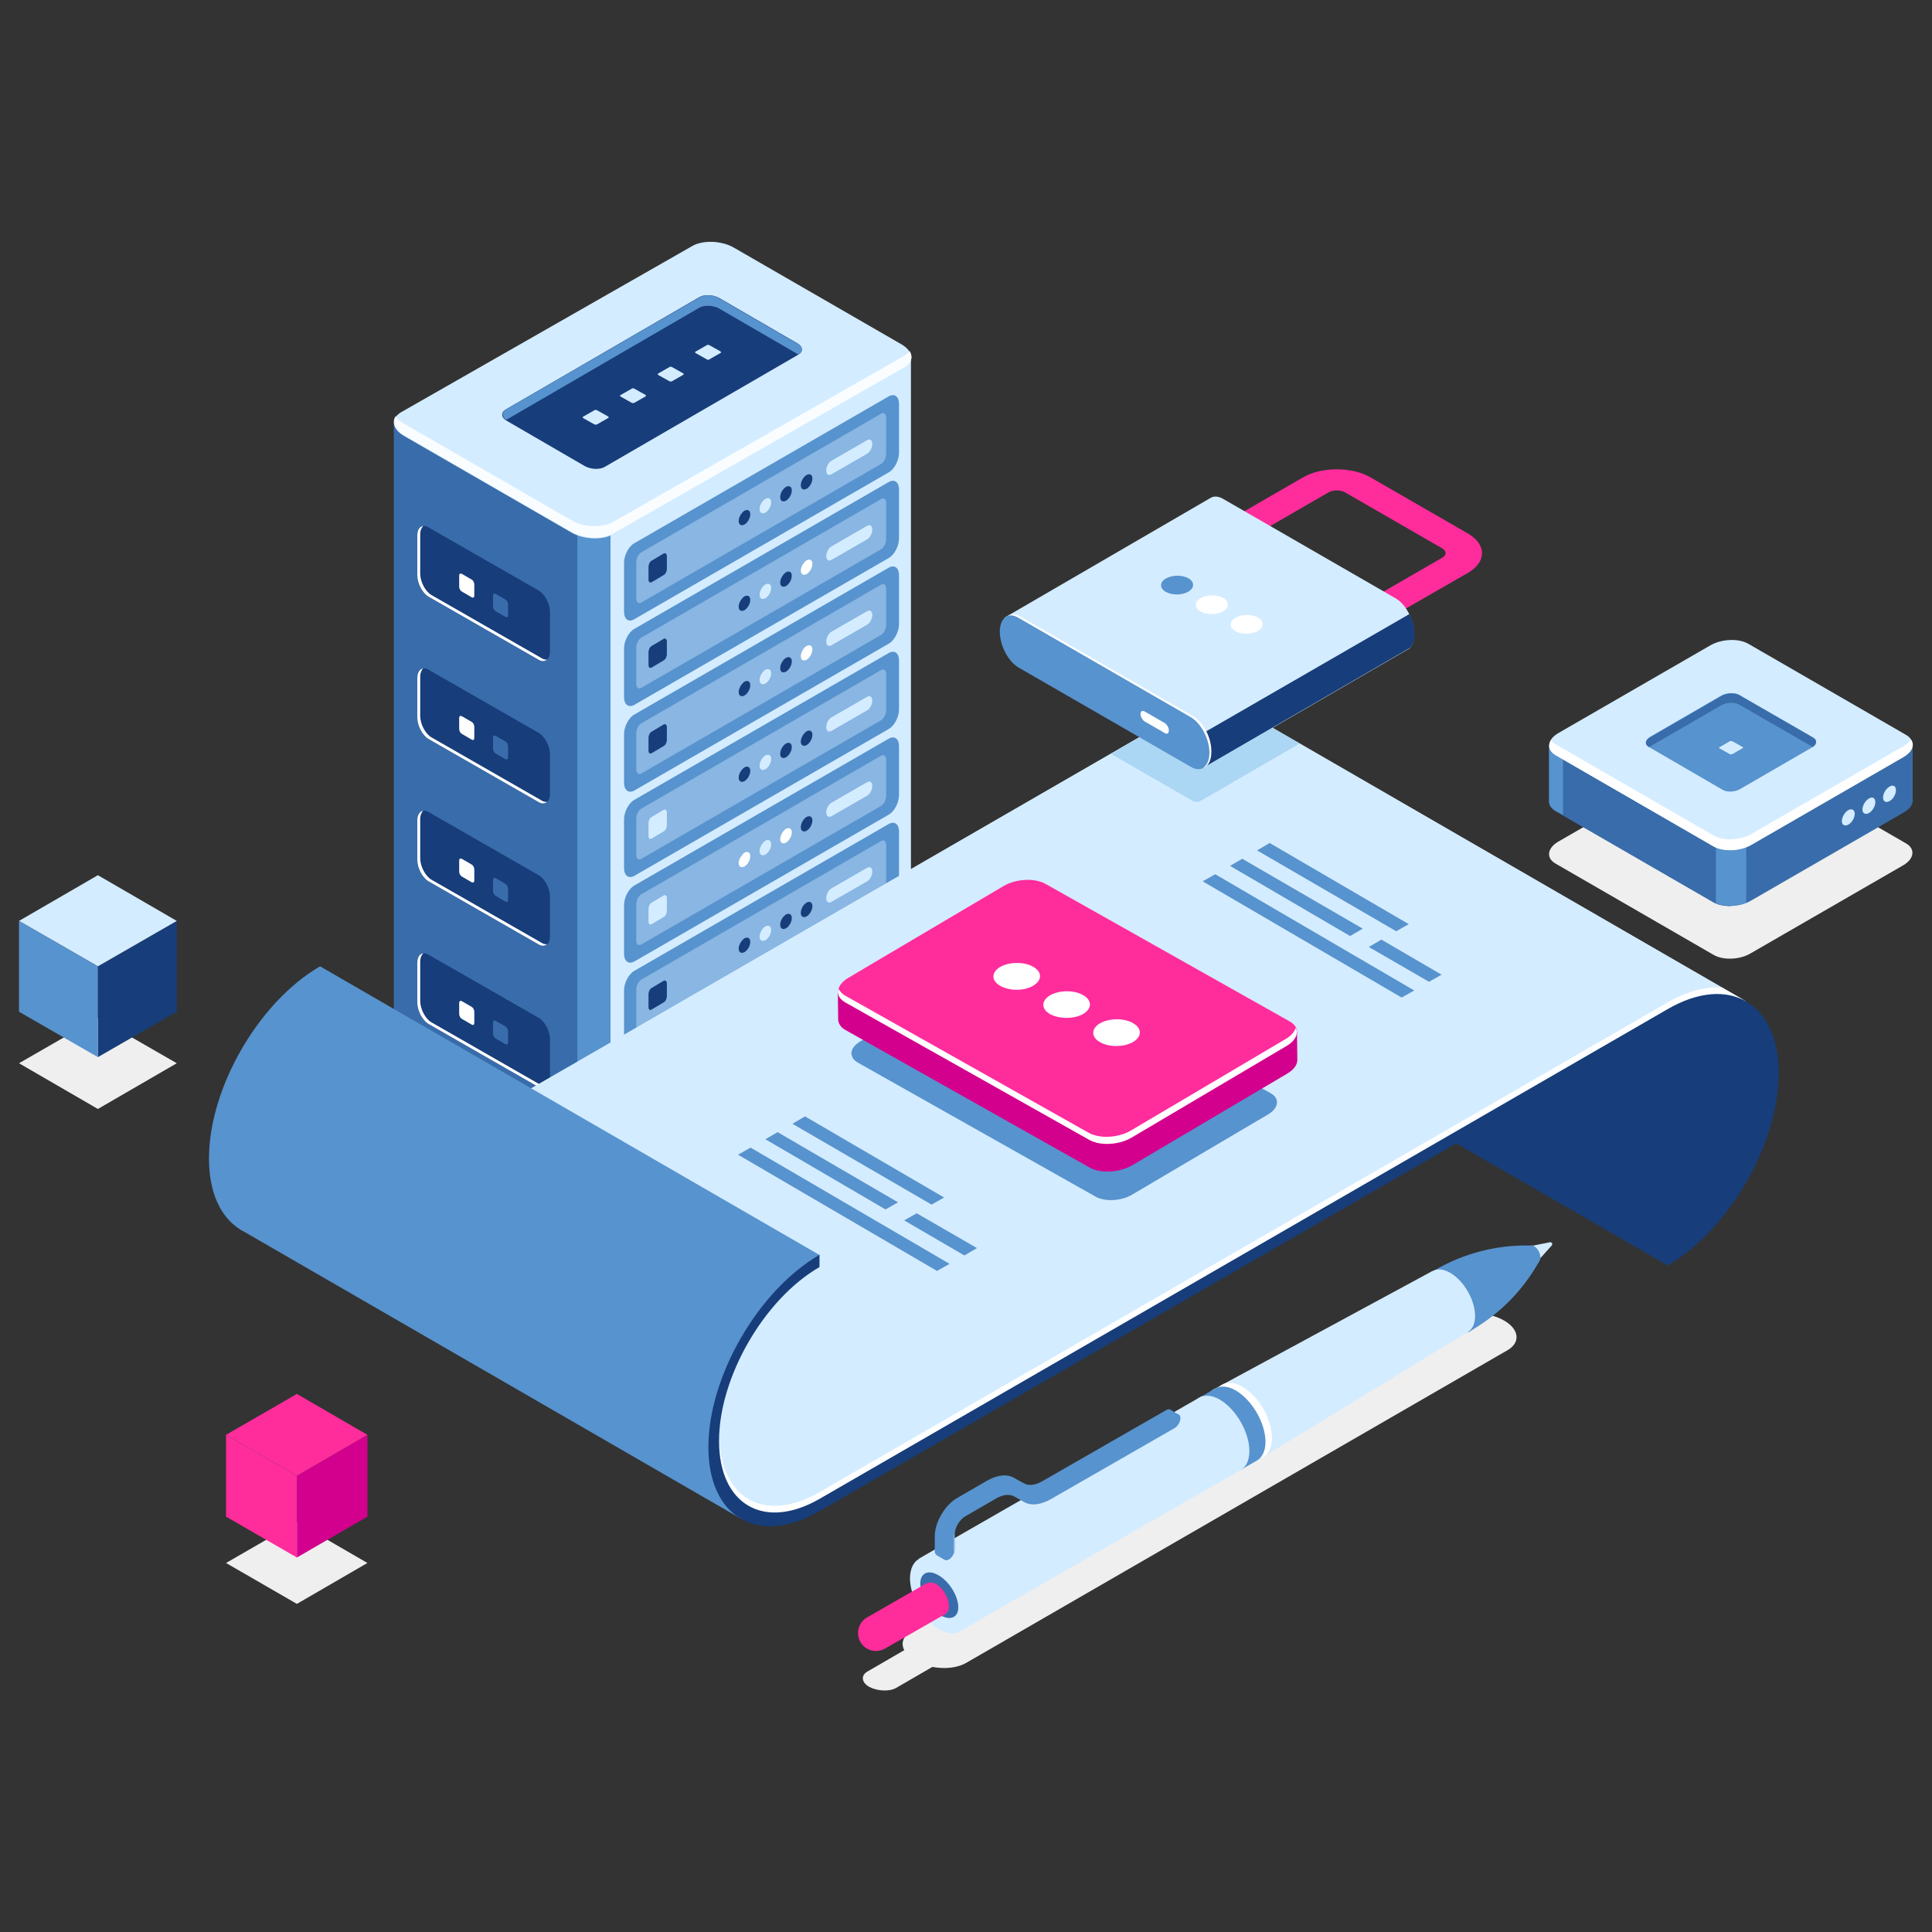 <?xml version="1.0" encoding="utf-8"?>
<!-- Generator: Adobe Illustrator 19.0.0, SVG Export Plug-In . SVG Version: 6.00 Build 0)  -->
<svg version="1.1" id="Ñëîé_1" xmlns="http://www.w3.org/2000/svg" xmlns:xlink="http://www.w3.org/1999/xlink" x="0px" y="0px"
	 viewBox="0 0 600 600" style="enable-background:new 0 0 600 600;" xml:space="preserve">
<rect x="0" y="0" width="600" height="600" fill="#333333" stroke="none"/>
<style type="text/css">
	.st0{fill:#D4ECFF;}
	.st1{fill:#396CAA;}
	.st2{fill:#5793CE;}
	.st3{fill:#FAFDFF;}
	.st4{fill:#173D7A;}
	.st5{fill:#FFFFFF;}
	.st6{opacity:0.4;fill:#D4ECFF;}
	.st7{fill:#D3008D;}
	.st8{fill:#FF2C9C;}
	.st9{fill:#ABD6F4;}
	.st10{fill:#EFEFEF;}
</style>
<g>
	<g>
		<g>
			<g>
				<path class="st0" d="M191.2,379.7l84.3-48.1c3.1-1.8,2.7-4.9-0.9-6.9l-48.5-28c-3.6-2.1-8.9-2.3-12-0.5l-84.3,48.1
					c-3.1,1.8-2.7,4.9,0.9,6.9l48.5,28C182.8,381.3,188.1,381.5,191.2,379.7z"/>
				<path class="st1" d="M122.3,328.1L122.3,328.1V131.3l78.2-20.5l14.4-8.3c3.3-1.9,9.1-1.7,12.9,0.5l13.4,7.8l41.7,0l-12.4,190
					c0.1,1.3-0.6,2.5-2.2,3.5l-78.1,58.9c-3.3,1.9-9.1,1.7-12.9-0.5l-52-30C123.3,331.3,122.2,329.7,122.3,328.1z"/>
				<path class="st0" d="M220.9,101.2c2.4,0.1,4.9,0.7,6.9,1.8l13.4,7.8l41.7,0v197.3c0.1,1.3-0.6,2.5-2.2,3.5l-90.4,51.6
					c-1.6,0.9-3.7,1.3-6,1.3l-0.9-198.6L220.9,101.2z"/>
				<path class="st2" d="M189.6,363.6c-2.9,1.2-7,1.2-10.3-0.1V163.5h10.3V363.6z"/>
				<path class="st0" d="M190.4,165.9l90.4-51.6c3.3-1.9,2.9-5.2-0.9-7.4l-52-30c-3.8-2.2-9.6-2.4-12.9-0.5l-90.4,51.6
					c-3.3,1.9-2.9,5.2,0.9,7.4l52,30C181.3,167.6,187.1,167.8,190.4,165.9z"/>
				<path class="st3" d="M125.5,131.6l52,30c3.8,2.2,9.6,2.4,12.9,0.5l90.4-51.6c0.7-0.4,1.3-0.9,1.7-1.5c1.1,1.8,0.6,3.8-1.7,5.1
					l-90.4,51.6c-3.3,1.9-9.1,1.7-12.9-0.5l-52-30c-3-1.7-3.9-4.1-2.6-6C123.4,130.2,124.3,131,125.5,131.6z"/>
				<g>
					<path class="st4" d="M187.8,145l60.2-34.9c1.5-0.9,1.4-2.5-0.4-3.5l-24.3-14.1c-1.8-1-4.5-1.1-6-0.3L157,127.2
						c-1.5,0.9-1.4,2.5,0.4,3.5l24.3,14.1C183.6,145.8,186.3,145.9,187.8,145z"/>
					<g>
						<path class="st0" d="M220.3,111.6l3.5-2c0.2-0.1,0.2-0.3-0.1-0.5l-3.4-1.9c-0.2-0.1-0.6-0.2-0.8,0l-3.5,2
							c-0.2,0.1-0.2,0.3,0.1,0.5l3.4,1.9C219.8,111.8,220.1,111.8,220.3,111.6z"/>
						<path class="st0" d="M208.7,118.4l3.5-2c0.2-0.1,0.2-0.3-0.1-0.5l-3.4-1.9c-0.2-0.1-0.6-0.2-0.8,0l-3.5,2
							c-0.2,0.1-0.2,0.3,0.1,0.5l3.4,1.9C208.1,118.5,208.5,118.5,208.7,118.4z"/>
						<path class="st0" d="M197,125.1l3.5-2c0.2-0.1,0.2-0.3-0.1-0.5l-3.4-1.9c-0.2-0.1-0.6-0.2-0.8,0l-3.5,2
							c-0.2,0.1-0.2,0.3,0.1,0.5l3.4,1.9C196.4,125.2,196.8,125.2,197,125.1z"/>
						<path class="st0" d="M185.4,131.8l3.5-2c0.2-0.1,0.2-0.3-0.1-0.5l-3.4-1.9c-0.2-0.1-0.6-0.2-0.8,0l-3.5,2
							c-0.2,0.1-0.2,0.3,0.1,0.5l3.4,1.9C184.8,131.9,185.2,131.9,185.4,131.8z"/>
					</g>
					<path class="st2" d="M248,110.1L248,110.1c-0.2,0-0.3-0.1-0.4-0.2l-24.3-14.1c-1.8-1-4.5-1.1-6-0.3l-60.1,34.9
						c-1.4-1-1.5-2.4-0.1-3.2l60.2-34.9c1.5-0.9,4.3-0.8,6,0.3l24.3,14.1C249.4,107.6,249.6,109.2,248,110.1z"/>
				</g>
			</g>
			<g>
				<path class="st4" d="M167.3,204.9l-34.2-19.6c-1.9-1.1-3.5-4.1-3.5-6.7v-12.2c0-2.6,1.6-3.7,3.5-2.6l34.2,19.6
					c1.9,1.1,3.5,4.1,3.5,6.7v12.2C170.8,204.8,169.3,206,167.3,204.9z"/>
				<path class="st5" d="M131.4,163.4c-0.5,0.5-0.9,1.4-0.9,2.5v12.2c0,2.6,1.6,5.6,3.5,6.7l34.2,19.6c0.6,0.4,1.2,0.5,1.7,0.4
					c-0.6,0.6-1.6,0.7-2.6,0.1l-34.2-19.6c-1.9-1.1-3.5-4.1-3.5-6.7v-12.2C129.6,164.6,130.3,163.5,131.4,163.4z"/>
				<g>
					<path class="st1" d="M157,191.6l-3.1-1.8c-0.4-0.2-0.8-0.9-0.8-1.5V185c0-0.6,0.3-0.8,0.8-0.6l3.1,1.8c0.4,0.2,0.8,0.9,0.8,1.5
						v3.4C157.8,191.6,157.5,191.8,157,191.6z"/>
					<path class="st5" d="M146.5,185.5l-3.1-1.8c-0.4-0.2-0.8-0.9-0.8-1.5v-3.4c0-0.6,0.3-0.8,0.8-0.6l3.1,1.8
						c0.4,0.2,0.8,0.9,0.8,1.5v3.4C147.3,185.5,147,185.8,146.5,185.5z"/>
				</g>
			</g>
			<g>
				<path class="st4" d="M167.3,293.3l-34.2-19.6c-1.9-1.1-3.5-4.1-3.5-6.7v-12.2c0-2.6,1.6-3.7,3.5-2.6l34.2,19.6
					c1.9,1.1,3.5,4.1,3.5,6.7v12.2C170.8,293.3,169.3,294.4,167.3,293.3z"/>
				<path class="st5" d="M131.4,251.8c-0.5,0.5-0.9,1.4-0.9,2.5v12.2c0,2.6,1.6,5.6,3.5,6.7l34.2,19.6c0.6,0.4,1.2,0.5,1.7,0.4
					c-0.6,0.6-1.6,0.7-2.6,0.1l-34.2-19.6c-1.9-1.1-3.5-4.1-3.5-6.7v-12.2C129.6,253.1,130.3,252,131.4,251.8z"/>
				<g>
					<path class="st1" d="M157,280l-3.1-1.8c-0.4-0.2-0.8-0.9-0.8-1.5v-3.4c0-0.6,0.3-0.8,0.8-0.6l3.1,1.8c0.4,0.2,0.8,0.9,0.8,1.5
						v3.4C157.8,280,157.5,280.3,157,280z"/>
					<path class="st5" d="M146.5,274l-3.1-1.8c-0.4-0.2-0.8-0.9-0.8-1.5v-3.4c0-0.6,0.3-0.8,0.8-0.6l3.1,1.8
						c0.4,0.2,0.8,0.9,0.8,1.5v3.4C147.3,274,147,274.2,146.5,274z"/>
				</g>
			</g>
			<g>
				<path class="st4" d="M167.3,337.6L133.1,318c-1.9-1.1-3.5-4.1-3.5-6.7v-12.2c0-2.6,1.6-3.7,3.5-2.6l34.2,19.6
					c1.9,1.1,3.5,4.1,3.5,6.7v12.2C170.8,337.5,169.3,338.7,167.3,337.6z"/>
				<path class="st5" d="M131.4,296.1c-0.5,0.5-0.9,1.4-0.9,2.5v12.2c0,2.6,1.6,5.6,3.5,6.7l34.2,19.6c0.6,0.4,1.2,0.5,1.7,0.4
					c-0.6,0.6-1.6,0.7-2.6,0.1L133.1,318c-1.9-1.1-3.5-4.1-3.5-6.7v-12.2C129.6,297.3,130.3,296.2,131.4,296.1z"/>
				<g>
					<path class="st1" d="M157,324.3l-3.1-1.8c-0.4-0.2-0.8-0.9-0.8-1.5v-3.4c0-0.6,0.3-0.8,0.8-0.6l3.1,1.8
						c0.4,0.2,0.8,0.9,0.8,1.5v3.4C157.8,324.3,157.5,324.5,157,324.3z"/>
					<path class="st5" d="M146.5,318.2l-3.1-1.8c-0.4-0.2-0.8-0.9-0.8-1.5v-3.4c0-0.6,0.3-0.8,0.8-0.6l3.1,1.8
						c0.4,0.2,0.8,0.9,0.8,1.5v3.4C147.3,318.2,147,318.5,146.5,318.2z"/>
				</g>
			</g>
			<g>
				<path class="st4" d="M167.3,249.1l-34.2-19.6c-1.9-1.1-3.5-4.1-3.5-6.7v-12.2c0-2.6,1.6-3.7,3.5-2.6l34.2,19.6
					c1.9,1.1,3.5,4.1,3.5,6.7v12.2C170.8,249,169.3,250.2,167.3,249.1z"/>
				<path class="st5" d="M131.4,207.6c-0.5,0.5-0.9,1.4-0.9,2.5v12.2c0,2.6,1.6,5.6,3.5,6.7l34.2,19.6c0.6,0.4,1.2,0.5,1.7,0.4
					c-0.6,0.6-1.6,0.7-2.6,0.1l-34.2-19.6c-1.9-1.1-3.5-4.1-3.5-6.7v-12.2C129.6,208.9,130.3,207.8,131.4,207.6z"/>
				<g>
					<path class="st1" d="M157,235.8l-3.1-1.8c-0.4-0.2-0.8-0.9-0.8-1.5v-3.4c0-0.6,0.3-0.8,0.8-0.6l3.1,1.8
						c0.4,0.2,0.8,0.9,0.8,1.5v3.4C157.8,235.8,157.5,236,157,235.8z"/>
					<path class="st5" d="M146.5,229.7l-3.1-1.8c-0.4-0.2-0.8-0.9-0.8-1.5v-3.4c0-0.6,0.3-0.8,0.8-0.6l3.1,1.8
						c0.4,0.2,0.8,0.9,0.8,1.5v3.4C147.3,229.7,147,230,146.5,229.7z"/>
				</g>
			</g>
		</g>
		<g>
			<path class="st2" d="M197,192.3l79-45.6c1.8-1,3.2-3.8,3.2-6.1v-15.1c0-2.4-1.4-3.4-3.2-2.4l-79,45.6c-1.8,1-3.2,3.8-3.2,6.1
				v15.1C193.8,192.3,195.2,193.4,197,192.3z"/>
			<path class="st6" d="M199.2,187.1l74.4-43c0.9-0.5,1.6-1.9,1.6-3.1v-11.3c0-1.2-0.7-1.7-1.6-1.2l-74.4,43
				c-0.9,0.5-1.6,1.9-1.6,3.1v11.3C197.6,187,198.3,187.6,199.2,187.1z"/>
			<path class="st0" d="M258.2,147.3l11.1-6.4c0.9-0.5,1.6-1.9,1.6-3l0,0c0-1.2-0.7-1.7-1.6-1.2l-11.1,6.4c-0.9,0.5-1.6,1.9-1.6,3
				l0,0C256.6,147.3,257.3,147.8,258.2,147.3z"/>
			<path class="st4" d="M248.7,150.7c0,1.2,0.8,1.6,1.8,1.1c1-0.6,1.8-2,1.8-3.2c0-1.2-0.8-1.6-1.8-1.1
				C249.5,148.1,248.7,149.5,248.7,150.7z"/>
			<path class="st4" d="M242.3,154.4c0,1.2,0.8,1.6,1.8,1.1c1-0.6,1.8-2,1.8-3.2c0-1.2-0.8-1.6-1.8-1.1
				C243.1,151.8,242.3,153.2,242.3,154.4z"/>
			<path class="st0" d="M235.9,158.1c0,1.2,0.8,1.6,1.8,1.1c1-0.6,1.8-2,1.8-3.2c0-1.2-0.8-1.6-1.8-1.1
				C236.7,155.5,235.9,156.9,235.9,158.1z"/>
			<path class="st4" d="M229.4,161.8c0,1.2,0.8,1.6,1.8,1.1c1-0.6,1.8-2,1.8-3.2c0-1.2-0.8-1.6-1.8-1.1
				C230.3,159.2,229.4,160.6,229.4,161.8z"/>
			<path class="st4" d="M202.4,180.8l3.7-2.2c0.6-0.3,1-1.2,1-1.9v-4c0-0.7-0.5-1.1-1-0.8l-3.7,2.2c-0.6,0.3-1,1.2-1,1.9v4
				C201.4,180.7,201.8,181.1,202.4,180.8z"/>
		</g>
		<g>
			<path class="st2" d="M197,218.9l79-45.6c1.8-1,3.2-3.8,3.2-6.1v-15.1c0-2.4-1.4-3.4-3.2-2.4l-79,45.6c-1.8,1-3.2,3.8-3.2,6.1
				v15.1C193.8,218.8,195.2,219.9,197,218.9z"/>
			<path class="st6" d="M199.2,213.6l74.4-43c0.9-0.5,1.6-1.9,1.6-3.1v-11.3c0-1.2-0.7-1.7-1.6-1.2l-74.4,43
				c-0.9,0.5-1.6,1.9-1.6,3.1v11.3C197.6,213.6,198.3,214.1,199.2,213.6z"/>
			<path class="st0" d="M258.2,173.9l11.1-6.4c0.9-0.5,1.6-1.9,1.6-3l0,0c0-1.2-0.7-1.7-1.6-1.2l-11.1,6.4c-0.9,0.5-1.6,1.9-1.6,3v0
				C256.6,173.8,257.3,174.4,258.2,173.9z"/>
			<path class="st5" d="M248.7,177.2c0,1.2,0.8,1.6,1.8,1.1c1-0.6,1.8-2,1.8-3.2c0-1.2-0.8-1.6-1.8-1.1
				C249.5,174.7,248.7,176.1,248.7,177.2z"/>
			<path class="st4" d="M242.3,180.9c0,1.2,0.8,1.6,1.8,1.1c1-0.6,1.8-2,1.8-3.2c0-1.2-0.8-1.6-1.8-1.1
				C243.1,178.4,242.3,179.8,242.3,180.9z"/>
			<path class="st0" d="M235.9,184.7c0,1.2,0.8,1.6,1.8,1.1c1-0.6,1.8-2,1.8-3.2c0-1.2-0.8-1.6-1.8-1.1
				C236.7,182.1,235.9,183.5,235.9,184.7z"/>
			<path class="st4" d="M229.4,188.4c0,1.2,0.8,1.6,1.8,1.1c1-0.6,1.8-2,1.8-3.2c0-1.2-0.8-1.6-1.8-1.1
				C230.3,185.8,229.4,187.2,229.4,188.4z"/>
			<path class="st4" d="M202.4,207.3l3.7-2.2c0.6-0.3,1-1.2,1-1.9v-4c0-0.7-0.5-1.1-1-0.8l-3.7,2.2c-0.6,0.3-1,1.2-1,1.9v4
				C201.4,207.3,201.8,207.6,202.4,207.3z"/>
		</g>
		<g>
			<path class="st2" d="M197,245.5l79-45.6c1.8-1,3.2-3.8,3.2-6.1v-15.1c0-2.4-1.4-3.4-3.2-2.4l-79,45.6c-1.8,1-3.2,3.8-3.2,6.1V243
				C193.8,245.4,195.2,246.5,197,245.5z"/>
			<path class="st6" d="M199.2,240.2l74.4-43c0.9-0.5,1.6-1.9,1.6-3.1v-11.3c0-1.2-0.7-1.7-1.6-1.2l-74.4,43
				c-0.9,0.5-1.6,1.9-1.6,3.1v11.3C197.6,240.1,198.3,240.7,199.2,240.2z"/>
			<path class="st0" d="M258.2,200.4l11.1-6.4c0.9-0.5,1.6-1.9,1.6-3l0,0c0-1.2-0.7-1.7-1.6-1.2l-11.1,6.4c-0.9,0.5-1.6,1.9-1.6,3
				l0,0C256.6,200.4,257.3,200.9,258.2,200.4z"/>
			<path class="st5" d="M248.7,203.8c0,1.2,0.8,1.6,1.8,1.1c1-0.6,1.8-2,1.8-3.2c0-1.2-0.8-1.6-1.8-1.1
				C249.5,201.2,248.7,202.6,248.7,203.8z"/>
			<path class="st4" d="M242.3,207.5c0,1.2,0.8,1.6,1.8,1.1c1-0.6,1.8-2,1.8-3.2c0-1.2-0.8-1.6-1.8-1.1
				C243.1,204.9,242.3,206.3,242.3,207.5z"/>
			<path class="st0" d="M235.9,211.2c0,1.2,0.8,1.6,1.8,1.1c1-0.6,1.8-2,1.8-3.2c0-1.2-0.8-1.6-1.8-1.1
				C236.7,208.6,235.9,210,235.9,211.2z"/>
			<path class="st4" d="M229.4,214.9c0,1.2,0.8,1.6,1.8,1.1c1-0.6,1.8-2,1.8-3.2c0-1.2-0.8-1.6-1.8-1.1
				C230.3,212.3,229.4,213.8,229.4,214.9z"/>
			<path class="st4" d="M202.4,233.9l3.7-2.2c0.6-0.3,1-1.2,1-1.9v-4c0-0.7-0.5-1.1-1-0.8l-3.7,2.2c-0.6,0.3-1,1.2-1,1.9v4
				C201.4,233.9,201.8,234.2,202.4,233.9z"/>
		</g>
		<g>
			<path class="st2" d="M197,272l79-45.6c1.8-1,3.2-3.8,3.2-6.1v-15.1c0-2.4-1.4-3.4-3.2-2.4l-79,45.6c-1.8,1-3.2,3.8-3.2,6.1v15.1
				C193.8,271.9,195.2,273,197,272z"/>
			<path class="st6" d="M199.2,266.7l74.4-43c0.9-0.5,1.6-1.9,1.6-3.1v-11.3c0-1.2-0.7-1.7-1.6-1.2l-74.4,43
				c-0.9,0.5-1.6,1.9-1.6,3.1v11.3C197.6,266.7,198.3,267.2,199.2,266.7z"/>
			<path class="st0" d="M258.2,227l11.1-6.4c0.9-0.5,1.6-1.9,1.6-3l0,0c0-1.2-0.7-1.7-1.6-1.2l-11.1,6.4c-0.9,0.5-1.6,1.9-1.6,3l0,0
				C256.6,227,257.3,227.5,258.2,227z"/>
			<path class="st4" d="M248.7,230.3c0,1.2,0.8,1.6,1.8,1.1c1-0.6,1.8-2,1.8-3.2c0-1.2-0.8-1.6-1.8-1.1
				C249.5,227.8,248.7,229.2,248.7,230.3z"/>
			<path class="st4" d="M242.3,234.1c0,1.2,0.8,1.6,1.8,1.1c1-0.6,1.8-2,1.8-3.2c0-1.2-0.8-1.6-1.8-1.1
				C243.1,231.5,242.3,232.9,242.3,234.1z"/>
			<path class="st0" d="M235.9,237.8c0,1.2,0.8,1.6,1.8,1.1c1-0.6,1.8-2,1.8-3.2c0-1.2-0.8-1.6-1.8-1.1
				C236.7,235.2,235.9,236.6,235.9,237.8z"/>
			<path class="st4" d="M229.4,241.5c0,1.2,0.8,1.6,1.8,1.1c1-0.6,1.8-2,1.8-3.2c0-1.2-0.8-1.6-1.8-1.1
				C230.3,238.9,229.4,240.3,229.4,241.5z"/>
			<path class="st0" d="M202.4,260.4l3.7-2.2c0.6-0.3,1-1.2,1-1.9v-4c0-0.7-0.5-1.1-1-0.8l-3.7,2.2c-0.6,0.3-1,1.2-1,1.9v4
				C201.4,260.4,201.8,260.7,202.4,260.4z"/>
		</g>
		<g>
			<path class="st2" d="M197,298.6l79-45.6c1.8-1,3.2-3.8,3.2-6.1v-15.1c0-2.4-1.4-3.4-3.2-2.4L197,275c-1.8,1-3.2,3.8-3.2,6.1v15.1
				C193.8,298.5,195.2,299.6,197,298.6z"/>
			<path class="st6" d="M199.2,293.3l74.4-43c0.9-0.5,1.6-1.9,1.6-3.1v-11.3c0-1.2-0.7-1.7-1.6-1.2l-74.4,43
				c-0.9,0.5-1.6,1.9-1.6,3.1v11.3C197.6,293.3,198.3,293.8,199.2,293.3z"/>
			<path class="st0" d="M258.2,253.5l11.1-6.4c0.9-0.5,1.6-1.9,1.6-3l0,0c0-1.2-0.7-1.7-1.6-1.2l-11.1,6.4c-0.9,0.5-1.6,1.9-1.6,3
				l0,0C256.6,253.5,257.3,254,258.2,253.5z"/>
			<path class="st4" d="M248.7,256.9c0,1.2,0.8,1.6,1.8,1.1c1-0.6,1.8-2,1.8-3.2c0-1.2-0.8-1.6-1.8-1.1
				C249.5,254.3,248.7,255.7,248.7,256.9z"/>
			<path class="st5" d="M242.3,260.6c0,1.2,0.8,1.6,1.8,1.1c1-0.6,1.8-2,1.8-3.2c0-1.2-0.8-1.6-1.8-1.1
				C243.1,258,242.3,259.5,242.3,260.6z"/>
			<path class="st0" d="M235.9,264.3c0,1.2,0.8,1.6,1.8,1.1c1-0.6,1.8-2,1.8-3.2c0-1.2-0.8-1.6-1.8-1.1
				C236.7,261.7,235.9,263.2,235.9,264.3z"/>
			<path class="st5" d="M229.4,268c0,1.2,0.8,1.6,1.8,1.1c1-0.6,1.8-2,1.8-3.2c0-1.2-0.8-1.6-1.8-1.1
				C230.3,265.5,229.4,266.9,229.4,268z"/>
			<path class="st0" d="M202.4,287l3.7-2.2c0.6-0.3,1-1.2,1-1.9v-4c0-0.7-0.5-1.1-1-0.8l-3.7,2.2c-0.6,0.3-1,1.2-1,1.9v4
				C201.4,287,201.8,287.3,202.4,287z"/>
		</g>
		<g>
			<path class="st2" d="M197,325.1l79-45.6c1.8-1,3.2-3.8,3.2-6.1v-15.1c0-2.4-1.4-3.4-3.2-2.4l-79,45.6c-1.8,1-3.2,3.8-3.2,6.1
				v15.1C193.8,325.1,195.2,326.1,197,325.1z"/>
			<path class="st6" d="M199.2,319.8l74.4-43c0.9-0.5,1.6-1.9,1.6-3.1v-11.3c0-1.2-0.7-1.7-1.6-1.2l-74.4,43
				c-0.9,0.5-1.6,1.9-1.6,3.1v11.3C197.6,319.8,198.3,320.4,199.2,319.8z"/>
			<path class="st0" d="M258.2,280.1l11.1-6.4c0.9-0.5,1.6-1.9,1.6-3l0,0c0-1.2-0.7-1.7-1.6-1.2l-11.1,6.4c-0.9,0.5-1.6,1.9-1.6,3
				l0,0C256.6,280.1,257.3,280.6,258.2,280.1z"/>
			<path class="st4" d="M248.7,283.5c0,1.2,0.8,1.6,1.8,1.1c1-0.6,1.8-2,1.8-3.2s-0.8-1.6-1.8-1.1
				C249.5,280.9,248.7,282.3,248.7,283.5z"/>
			<path class="st4" d="M242.3,287.2c0,1.2,0.8,1.6,1.8,1.1c1-0.6,1.8-2,1.8-3.2c0-1.2-0.8-1.6-1.8-1.1
				C243.1,284.6,242.3,286,242.3,287.2z"/>
			<path class="st0" d="M235.9,290.9c0,1.2,0.8,1.6,1.8,1.1c1-0.6,1.8-2,1.8-3.2c0-1.2-0.8-1.6-1.8-1.1
				C236.7,288.3,235.9,289.7,235.9,290.9z"/>
			<path class="st4" d="M229.4,294.6c0,1.2,0.8,1.6,1.8,1.1c1-0.6,1.8-2,1.8-3.2s-0.8-1.6-1.8-1.1
				C230.3,292,229.4,293.4,229.4,294.6z"/>
			<path class="st4" d="M202.4,313.5l3.7-2.2c0.6-0.3,1-1.2,1-1.9v-4c0-0.7-0.5-1.1-1-0.8l-3.7,2.2c-0.6,0.3-1,1.2-1,1.9v4
				C201.4,313.5,201.8,313.9,202.4,313.5z"/>
		</g>
		<g>
			<path class="st2" d="M197,351.7l79-45.6c1.8-1,3.2-3.8,3.2-6.1v-15.1c0-2.4-1.4-3.4-3.2-2.4l-79,45.6c-1.8,1-3.2,3.8-3.2,6.1
				v15.1C193.8,351.6,195.2,352.7,197,351.7z"/>
			<path class="st6" d="M199.2,346.4l74.4-43c0.9-0.5,1.6-1.9,1.6-3.1V289c0-1.2-0.7-1.7-1.6-1.2l-74.4,43c-0.9,0.5-1.6,1.9-1.6,3.1
				v11.3C197.6,346.4,198.3,346.9,199.2,346.4z"/>
			<path class="st0" d="M258.2,306.7l11.1-6.4c0.9-0.5,1.6-1.9,1.6-3l0,0c0-1.2-0.7-1.7-1.6-1.2l-11.1,6.4c-0.9,0.5-1.6,1.9-1.6,3
				l0,0C256.6,306.6,257.3,307.2,258.2,306.7z"/>
			<path class="st5" d="M246.7,311.5c0,2.2,1.5,3.1,3.4,2c1.9-1.1,3.4-3.8,3.4-6c0-2.2-1.5-3.1-3.4-2
				C248.2,306.6,246.7,309.3,246.7,311.5z"/>
			<path class="st4" d="M233.4,319.2c0,1.2,0.8,1.6,1.8,1.1c1-0.6,1.8-2,1.8-3.2s-0.8-1.6-1.8-1.1
				C234.2,316.7,233.4,318.1,233.4,319.2z"/>
			<path class="st0" d="M226.9,323c0,1.2,0.8,1.6,1.8,1.1c1-0.6,1.8-2,1.8-3.2c0-1.2-0.8-1.6-1.8-1.1
				C227.8,320.4,226.9,321.8,226.9,323z"/>
			<path class="st4" d="M220.5,326.7c0,1.2,0.8,1.6,1.8,1.1c1-0.6,1.8-2,1.8-3.2c0-1.2-0.8-1.6-1.8-1.1
				C221.3,324.1,220.5,325.5,220.5,326.7z"/>
			<path class="st0" d="M202.4,340.1l3.7-2.2c0.6-0.3,1-1.2,1-1.9v-4c0-0.7-0.5-1.1-1-0.8l-3.7,2.2c-0.6,0.3-1,1.2-1,1.9v4
				C201.4,340.1,201.8,340.4,202.4,340.1z"/>
		</g>
	</g>
	<g>
		<polygon class="st4" points="517.9,393 362.8,303.4 537.7,311.6 548.5,322 550.9,337.6 549.2,348.2 544,361 538.8,371.1 
			533,378.7 		"/>
		<path class="st0" d="M387.5,221.7c-0.3-0.2-0.5-0.3-0.8-0.5l0,0h0c-6.2-3.3-14.6-2.7-23.9,2.6L150.9,346.2
			c0.9,0.7,1.7,1.5,2.4,2.4l8-4.6l42.9,93.2l22.2,30.3l14.5,5l14.5-5.7l70.5-40.1l139.7-79.9l51.2-30.8l13.4-4.3l12-0.7L387.5,221.7
			z"/>
		<g>
			<path class="st0" d="M220.1,449.4c0-21.9,15.5-48.7,34.5-59.7v3.8c-17.2,9.9-31.2,34.2-31.2,54c0,19.9,14,27.9,31.2,18
				l263.4-152.1c9.5-5.5,18.1-6,24.3-2.4l-154.7-89.4c-0.3-0.2-0.5-0.3-0.8-0.5l0,0h0c-6.2-3.3-14.6-2.7-23.9,2.6L150.9,346.1
				c0.9,0.7,1.7,1.5,2.4,2.4l8-4.6l42.9,93.2l17.7,24.2C220.7,457.9,220.1,453.9,220.1,449.4z"/>
			<path class="st0" d="M542.3,311L542.3,311L542.3,311C542.3,311,542.3,311,542.3,311z"/>
		</g>
		<g>
			<g>
				<path class="st5" d="M220.1,447.3c0,0.4,0,0.7,0,1.1c0.2-10.9,4.2-23,10.5-33.7c-0.3-0.2-0.6-0.4-0.9-0.6
					C223.8,424.8,220.1,436.6,220.1,447.3z"/>
				<path class="st5" d="M517.9,311.3L254.5,463.4c-16.8,9.7-30.5,2.2-31.1-16.6c0,0.2,0,0.5,0,0.7c0,19.9,14,27.9,31.2,18
					l263.4-152.1c9.5-5.5,18.1-6,24.3-2.4l-7.5-4.3C529.8,306.3,524.1,307.8,517.9,311.3z"/>
				<path class="st5" d="M204.2,435l-42.9-93.2l-8,4.6c-0.3-0.4-0.7-0.7-1-1.1l-1.4,0.8c0.9,0.7,1.7,1.5,2.4,2.4l8-4.6l42.9,93.2
					l17.7,24.2c-0.4-1.1-0.7-2.2-1-3.4L204.2,435z"/>
			</g>
			<path class="st0" d="M542.3,308.9L542.3,308.9L542.3,308.9C542.3,308.9,542.3,308.9,542.3,308.9z"/>
		</g>
		<path class="st2" d="M99.4,300.1L99.4,300.1c-19,11-34.5,37.7-34.5,59.7c0,10.6,3.6,18.1,9.5,21.9l0,0l0.1,0.1
			c0.3,0.2,0.7,0.4,1.1,0.6l154.6,89.3l-9.5-17.1l1.1-17.1l3-9.6l4.6-10.2c0,0,3.8-7,4-7.2c0.2-0.2,5.6-7.1,5.6-7.1l5.2-5.4l5.7-3.6
			l4.7-4.6L99.4,300.1z"/>
		<g>
			<path class="st4" d="M517.9,393v-3.8c17.2-9.9,31.2-34.2,31.2-54c0-19.9-14-27.9-31.2-18L254.5,469.3c-19,11-34.5,2-34.5-19.9
				c0-21.9,15.5-48.7,34.5-59.7v3.8c-17.2,9.9-31.2,34.2-31.2,54s14,27.9,31.2,18l263.4-152.1c19-11,34.5-2,34.5,19.9
				C552.4,355.2,536.9,382,517.9,393z"/>
		</g>
	</g>
	<g>
		<g>
			<path class="st2" d="M394.6,339.5l-73.8-41.6c-2.9-1.7-8.1-1.4-11.4,0.6l-42.2,24.9c-3.4,2-3.7,4.9-0.8,6.6l73.8,41.6
				c2.9,1.7,8.1,1.4,11.4-0.6l42.2-24.9C397.2,344.1,397.5,341.1,394.6,339.5z"/>
			<path class="st7" d="M338.4,362.6l-75.8-42.7c-1.5-0.8-2.2-2-2.3-3.2c0,0,0,0,0,0l-0.1-8.4c0,0,2.7,2.2,4.2,3.5l47.3-27.9
				c3.8-2.3,9.7-2.6,13.1-0.7l72.5,40.8l5.5-3.3l0.1,8.5l0,0c0,1.5-1.1,3-3.1,4.2l-48.2,28.5C347.6,364.2,341.8,364.5,338.4,362.6z"
				/>
			<path class="st8" d="M400.5,317.2l-75.8-42.7c-3.4-1.9-9.2-1.6-13.1,0.7l-48.2,28.5c-3.8,2.3-4.2,5.7-0.9,7.6l75.8,42.7
				c3.4,1.9,9.2,1.6,13.1-0.7l48.2-28.5C403.5,322.5,403.9,319.1,400.5,317.2z"/>
			<path class="st5" d="M338.3,354l-75.8-42.7c-1.9-1.1-2.6-2.6-2.1-4.2c0.4,0.7,1,1.4,1.9,2l75.8,42.7c3.4,1.9,9.2,1.6,13.1-0.7
				l48.2-28.5c1.7-1,2.6-2.2,3-3.4c0.9,1.8-0.1,4-2.8,5.6l-48.2,28.5C347.5,355.6,341.7,355.9,338.3,354z"/>
		</g>
		<g>
			<path class="st5" d="M320.9,306.1c2.8-1.7,2.8-4.3-0.1-5.9c-2.8-1.6-7.4-1.5-10.2,0.1c-2.8,1.7-2.8,4.3,0.1,5.9
				C313.6,307.8,318.1,307.8,320.9,306.1z"/>
			<path class="st5" d="M336.4,314.9c2.8-1.7,2.8-4.3-0.1-5.9c-2.8-1.6-7.4-1.5-10.2,0.1c-2.8,1.7-2.8,4.3,0.1,5.9
				C329.1,316.5,333.6,316.5,336.4,314.9z"/>
			<path class="st5" d="M351.9,323.6c2.8-1.7,2.8-4.3-0.1-5.9c-2.8-1.6-7.4-1.5-10.2,0.1c-2.8,1.7-2.8,4.3,0.1,5.9
				C344.6,325.3,349.1,325.2,351.9,323.6z"/>
		</g>
	</g>
	<g>
		<polygon class="st2" points="294.9,392.5 233.1,356.4 229.2,358.6 291,394.7 		"/>
		<polygon class="st2" points="293.2,371.9 250,346.7 246.1,349 289.3,374.1 		"/>
		<polygon class="st2" points="278.9,373.4 241.5,351.6 237.7,353.8 275,375.6 		"/>
		<polygon class="st2" points="303.4,387.6 284.7,376.8 280.8,379 299.5,389.9 		"/>
	</g>
	<g>
		<polygon class="st2" points="439.2,307.6 377.4,271.5 373.5,273.7 435.3,309.8 		"/>
		<polygon class="st2" points="437.5,287 394.3,261.8 390.4,264.1 433.6,289.2 		"/>
		<polygon class="st2" points="423.2,288.4 385.8,266.7 382,268.9 419.3,290.7 		"/>
		<polygon class="st2" points="447.7,302.7 429,291.8 425.1,294.1 443.8,304.9 		"/>
	</g>
	<g>
		<path class="st9" d="M387.5,221.7c-0.3-0.2-0.5-0.3-0.8-0.5l0,0h0c-6.2-3.3-14.6-2.7-23.9,2.6L345,234.1l25,14.4
			c1.2,0.7,2.3,0.7,3.1,0.1l0,0l30.5-17.7L387.5,221.7z"/>
		<g>
			<g>
				<path class="st8" d="M426.3,194.9l-8-4.6l29.6-17.1c1.4-0.8,1.4-2.1,0-2.9l-30.2-17.4c-1.4-0.8-3.7-0.8-5.1,0l-29.6,17.1l-8-4.6
					l29.6-17.1c5.8-3.4,15.3-3.4,21.1,0l30.2,17.4c5.8,3.4,5.8,8.8,0,12.2L426.3,194.9z"/>
			</g>
			<g>
				<path class="st0" d="M439.2,196.9c0-4.3-2.6-9.3-5.8-11.1l-53.6-30.9c-1.4-0.8-2.8-0.9-3.8-0.3l0,0l-64,37.2l61.9,46.6
					l63.1-36.6c0.2-0.1,0.4-0.2,0.6-0.3l0,0l0,0C438.6,200.6,439.2,199.1,439.2,196.9z"/>
				<path class="st4" d="M373.9,238.3l63.1-36.6c0.2-0.1,0.4-0.2,0.6-0.3l0,0l0,0c1.1-0.8,1.7-2.4,1.7-4.5c0-2-0.6-4.3-1.6-6.2
					l-71.9,41.5L373.9,238.3z"/>
				<path class="st2" d="M369.9,238.2l-53.6-30.9c-3.2-1.9-5.8-6.8-5.8-11.1l0,0c0-4.3,2.6-6.3,5.8-4.4l53.6,30.9
					c3.2,1.9,5.8,6.8,5.8,11.1l0,0C375.7,238.1,373.1,240,369.9,238.2z"/>
				<path class="st5" d="M370.5,222.4l-53.6-30.9c-1.5-0.9-2.8-0.9-3.9-0.3c0.9-0.3,2-0.1,3.2,0.6l53.6,30.9
					c3.2,1.9,5.8,6.8,5.8,11.1v0c0,2.3-0.8,3.9-2,4.7c1.6-0.5,2.6-2.3,2.6-5v0C376.3,229.2,373.7,224.2,370.5,222.4z"/>
			</g>
			<path class="st5" d="M361.8,227.7l-6.4-3.7c-0.6-0.4-1.2-1.4-1.2-2.2l0,0c0-0.9,0.5-1.2,1.2-0.9l6.4,3.7c0.6,0.4,1.2,1.4,1.2,2.2
				l0,0C363,227.7,362.5,228.1,361.8,227.7z"/>
		</g>
		<g>
			<path class="st2" d="M369.1,183.7c1.9-1.1,1.9-3,0-4.1c-2-1.1-5.1-1.1-7.1,0.1c-1.9,1.1-1.9,3,0,4.1
				C364,184.9,367.2,184.9,369.1,183.7z"/>
			<path class="st5" d="M379.9,189.8c1.9-1.1,1.9-3,0-4.1c-2-1.1-5.1-1.1-7.1,0.1c-1.9,1.1-1.9,3,0,4.1
				C374.8,191,378,191,379.9,189.8z"/>
			<path class="st5" d="M390.7,195.9c1.9-1.1,1.9-3,0-4.1c-2-1.1-5.1-1.1-7.1,0.1c-1.9,1.1-1.9,3,0,4.1
				C385.6,197.1,388.7,197.1,390.7,195.9z"/>
		</g>
	</g>
	<g>
		<path class="st10" d="M300.1,516.4l168.1-97.1c4.1-2.4,3.6-6.5-1.1-9.2l0,0c-4.7-2.7-11.8-3-15.9-0.7l-168.1,97.1
			c-4.1,2.4-3.6,6.5,1.1,9.2l0,0C288.9,518.5,296,518.8,300.1,516.4z"/>
		<g>
			<path class="st0" d="M482,386.1L482,386.1c-0.1-0.2-0.4-0.4-0.7-0.3l-9,1.8l3.5,6l6.1-6.8C482.1,386.6,482.1,386.3,482,386.1z"/>
			<g>
				<path class="st2" d="M478.4,390.5c0-1.3-0.9-2.9-2-3.5c-0.5-0.3-1-0.3-1.3-0.2c-10.3-0.2-20.5,2.4-29.4,7.6l-0.6,0.4l10.9,19
					l3.3-2.1c7-4.5,12.9-10.5,17.3-17.6l1.4-2.3C478.2,391.5,478.4,391.1,478.4,390.5z"/>
				<path class="st0" d="M458.1,408.7c0-4.9-3.4-10.9-7.7-13.4s-7.7-0.5-7.7,4.5c0,4.9,3.4,10.9,7.7,13.4
					C454.6,415.6,458.1,413.6,458.1,408.7z"/>
				<polygon class="st0" points="389.6,454.1 455.8,413.7 444.9,394.7 376.7,431.6 				"/>
				<path class="st0" d="M392.3,448.1c0-5.8-4.1-12.9-9.1-15.9c-5-2.9-9.1-0.6-9.2,5.3c0,5.8,4.1,12.9,9.1,15.9
					S392.3,454,392.3,448.1z"/>
			</g>
			<g>
				<path class="st0" d="M388.5,450.3c0-5.8-4.1-12.9-9.1-15.9c-5-2.9-9.1-0.6-9.2,5.3c0,5.8,4.1,12.9,9.1,15.9
					C384.4,458.5,388.5,456.2,388.5,450.3z"/>
				
					<rect x="285.1" y="457.3" transform="matrix(-0.867 0.498 -0.498 -0.867 860.785 710.694)" class="st0" width="101" height="25.9"/>
				<path class="st0" d="M300.9,500.7c0-5.8-4.1-12.9-9.1-15.9c-5-2.9-9.1-0.6-9.2,5.3c0,5.8,4.1,12.9,9.1,15.9
					S300.9,506.5,300.9,500.7z"/>
				<path class="st1" d="M297.6,498.8c-0.2-3.4-2.9-7.8-6.2-9.6c-3.2-1.9-5.7-0.6-5.6,2.8c0.2,3.4,2.9,7.8,6.2,9.6
					C295.3,503.5,297.8,502.2,297.6,498.8z"/>
			</g>
			<g>
				<path class="st5" d="M393,447.8c0-5.8-4.1-12.9-9.1-15.9c-2-1.2-3.9-1.5-5.4-1.1c1.7-1.7,4.4-1.9,7.4-0.1c5,2.9,9.1,10,9.1,15.9
					c0,3.5-1.5,5.7-3.7,6.3C392.3,451.8,393,450.1,393,447.8z"/>
				<path class="st2" d="M393,447.8c0-5.8-4.1-12.9-9.1-15.9c-2.5-1.5-4.8-1.6-6.5-0.7l-5,2.9l2.3,4c0.4,5.3,3.9,11.4,8.3,14.4
					l2.3,4l5-2.9l0,0C391.9,452.7,393,450.7,393,447.8z"/>
				<path class="st0" d="M388,450.6c0-5.8-4.1-12.9-9.1-15.9c-5-2.9-9.1-0.6-9.2,5.3c0,5.8,4.1,12.9,9.1,15.9
					C383.9,458.8,388,456.5,388,450.6z"/>
			</g>
			<g>
				<path class="st8" d="M293.5,501.3l-5.6-9.7l-18.6,10.7c-2.7,1.5-3.6,4.9-2.1,7.6l0,0c1.5,2.7,4.9,3.6,7.6,2.1L293.5,501.3z"/>
				<path class="st8" d="M294.7,498.8c0-2.5-1.8-5.6-3.9-6.8c-2.2-1.3-3.9-0.2-4,2.3c0,2.5,1.8,5.6,3.9,6.8
					C292.9,502.3,294.7,501.3,294.7,498.8z"/>
			</g>
			<g>
				<path class="st2" d="M315.5,465l-2.8-1.6c-1.6-0.9-3.7-0.7-5.9,0.6l-9.5,5.5c-1.8,1-3.3,3.6-3.3,5.6l0,4.7c0,0.8-0.4,1.7-1,2.4
					l0.3,2.2l-2.4-1.4l0,0c-0.3-0.2-0.6-0.6-0.6-1.2l0-4.7c0-4.3,3.1-9.6,6.8-11.8l9.5-5.5c3.2-1.8,6.2-2.1,8.4-0.8l2.8,1.6
					c1.6,0.9,3.7,0.7,5.9-0.6l38.5-22.1c0.5-0.3,0.9-0.3,1.3-0.1l0,0l2.3,1.4l-2,0.8c-0.3,0.8-0.9,1.7-1.6,2.1L324,464.2
					C320.8,466,317.8,466.3,315.5,465z"/>
				<path class="st2" d="M315.2,464.8c-1.6-0.9-3.7-0.7-5.9,0.6l-9.5,5.5c-1.8,1-3.3,3.6-3.3,5.6l0,4.7c0,1.1-0.8,2.5-1.8,3.1
					c-1,0.6-1.8,0.1-1.8-1l0-4.7c0-4.3,3.1-9.6,6.8-11.8l9.5-5.5c3.2-1.8,6.2-2.1,8.4-0.8l2.8,1.6c1.6,0.9,3.7,0.7,5.9-0.6
					l38.5-22.1c1-0.6,1.8-0.1,1.8,1c0,1.1-0.8,2.5-1.8,3.1l-38.5,22.1c-3.2,1.8-6.2,2.1-8.4,0.8L315.2,464.8z"/>
				<g>
					<path class="st5" d="M296.3,477.3l0,4.7c0,0,0,0.1,0,0.1c0.1-0.3,0.1-0.6,0.1-0.9l0-4.7c0-0.1,0-0.3,0-0.4
						C296.4,476.5,296.3,476.9,296.3,477.3z"/>
				</g>
			</g>
		</g>
		<path class="st10" d="M278.3,524.2l17.6-10.2c2.1-1.2,1.9-3.4-0.6-4.8l0,0c-2.4-1.4-6.2-1.6-8.3-0.3l-17.6,10.2
			c-2.1,1.2-1.9,3.4,0.6,4.8h0C272.5,525.2,276.2,525.4,278.3,524.2z"/>
	</g>
	<g>
		<polygon class="st10" points="92.2,498.1 70.2,485.4 92.2,472.7 114.1,485.4 		"/>
		<polygon class="st7" points="114.1,471 92.2,483.7 92.2,458.3 114.1,445.6 		"/>
		<polygon class="st8" points="92.2,458.3 70.2,445.6 92.2,432.9 114.1,445.6 		"/>
		<polygon class="st8" points="92.2,483.7 70.2,471 70.2,445.6 92.2,458.3 		"/>
	</g>
	<g>
		<polygon class="st10" points="30.4,344.4 5.9,330.2 30.4,316.1 54.9,330.2 		"/>
		<polygon class="st4" points="54.9,314.2 30.4,328.3 30.4,300.1 54.9,286 		"/>
		<polygon class="st0" points="30.4,300.1 5.9,286 30.4,271.8 54.9,286 		"/>
		<polygon class="st2" points="30.4,328.3 5.9,314.2 5.9,286 30.4,300.1 		"/>
	</g>
	<g>
		<path class="st10" d="M532.1,296.5l-49-28.3c-3-1.7-2.6-4.8,0.8-6.8l47.3-27.3c3.5-2,8.7-2.2,11.7-0.5l49,28.3
			c3,1.7,2.6,4.8-0.8,6.8l-47.3,27.3C540.4,298.1,535.1,298.3,532.1,296.5z"/>
		<path class="st1" d="M594,248.3L594,248.3v-16.9l-37.9,0l-13.1-7.6c-3-1.7-8.3-1.5-11.7,0.5l-12.2,7.1l-38,0v17.4
			c-0.1,1.2,0.6,2.3,2,3.1l49,28.3c3,1.7,8.3,1.5,11.7-0.5l47.3-27.3C593.2,251.2,594.2,249.7,594,248.3z"/>
		<path class="st1" d="M537.6,222.6c-2.2,0.1-4.5,0.6-6.3,1.7l-12.2,7.1l-38,0v17.4c-0.1,1.2,0.6,2.3,2,3.1l49,28.3
			c1.4,0.8,3.4,1.2,5.4,1.2V222.6z"/>
		<path class="st2" d="M485.4,231.3l-4.3,0v17.4c-0.1,1.2,0.6,2.3,2,3.1l2.3,1.3V231.3z"/>
		<path class="st2" d="M532.9,280.5c2.6,1.1,6.3,1,9.4-0.1v-19.8h-9.4V280.5z"/>
		<path class="st0" d="M532.1,262.8l-49-28.3c-3-1.7-2.6-4.8,0.8-6.8l47.3-27.3c3.5-2,8.7-2.2,11.7-0.5l49,28.3
			c3,1.7,2.6,4.8-0.8,6.8l-47.3,27.3C540.4,264.3,535.1,264.5,532.1,262.8z"/>
		<path class="st5" d="M591.2,231.7L543.9,259c-3.5,2-8.7,2.2-11.7,0.5l-49-28.3c-0.7-0.4-1.2-0.8-1.5-1.3c-1,1.7-0.6,3.5,1.5,4.7
			l49,28.3c3,1.7,8.3,1.5,11.7-0.5l47.3-27.3c2.7-1.6,3.5-3.7,2.3-5.4C593.1,230.3,592.3,231,591.2,231.7z"/>
		<g>
			<path class="st0" d="M576,252.7c0,1.3-0.9,2.8-2,3.4c-1.1,0.6-2,0.1-2-1.1s0.9-2.8,2-3.4C575.1,251,576,251.5,576,252.7z"/>
			<path class="st0" d="M582.4,249.1c0,1.3-0.9,2.8-2,3.4c-1.1,0.6-2,0.1-2-1.1s0.9-2.8,2-3.4C581.5,247.3,582.4,247.8,582.4,249.1z
				"/>
			<path class="st0" d="M588.8,245.4c0,1.3-0.9,2.8-2,3.4c-1.1,0.6-2,0.1-2-1.1c0-1.3,0.9-2.8,2-3.4
				C587.9,243.6,588.8,244.1,588.8,245.4z"/>
		</g>
		<g>
			<path class="st2" d="M535,245.3L512.1,232c-1.4-0.8-1.2-2.2,0.4-3.2l22.1-12.8c1.6-0.9,4.1-1,5.5-0.2l22.9,13.2
				c1.4,0.8,1.2,2.2-0.4,3.2L540.5,245C538.9,246,536.4,246.1,535,245.3z"/>
			<path class="st0" d="M537.2,234.2l-3.2-1.8c-0.2-0.1-0.2-0.3,0.1-0.4l3.1-1.8c0.2-0.1,0.6-0.1,0.8,0l3.2,1.8
				c0.2,0.1,0.2,0.3-0.1,0.4l-3.1,1.8C537.7,234.3,537.4,234.3,537.2,234.2z"/>
			<path class="st1" d="M512.1,232L512.1,232c0.2,0,0.3-0.1,0.4-0.2l22.1-12.8c1.6-0.9,4.1-1,5.5-0.2L563,232
				c1.3-0.9,1.4-2.2,0.1-2.9l-22.9-13.2c-1.4-0.8-3.9-0.7-5.5,0.2l-22.1,12.8C510.8,229.8,510.7,231.2,512.1,232z"/>
		</g>
	</g>
</g>
</svg>
